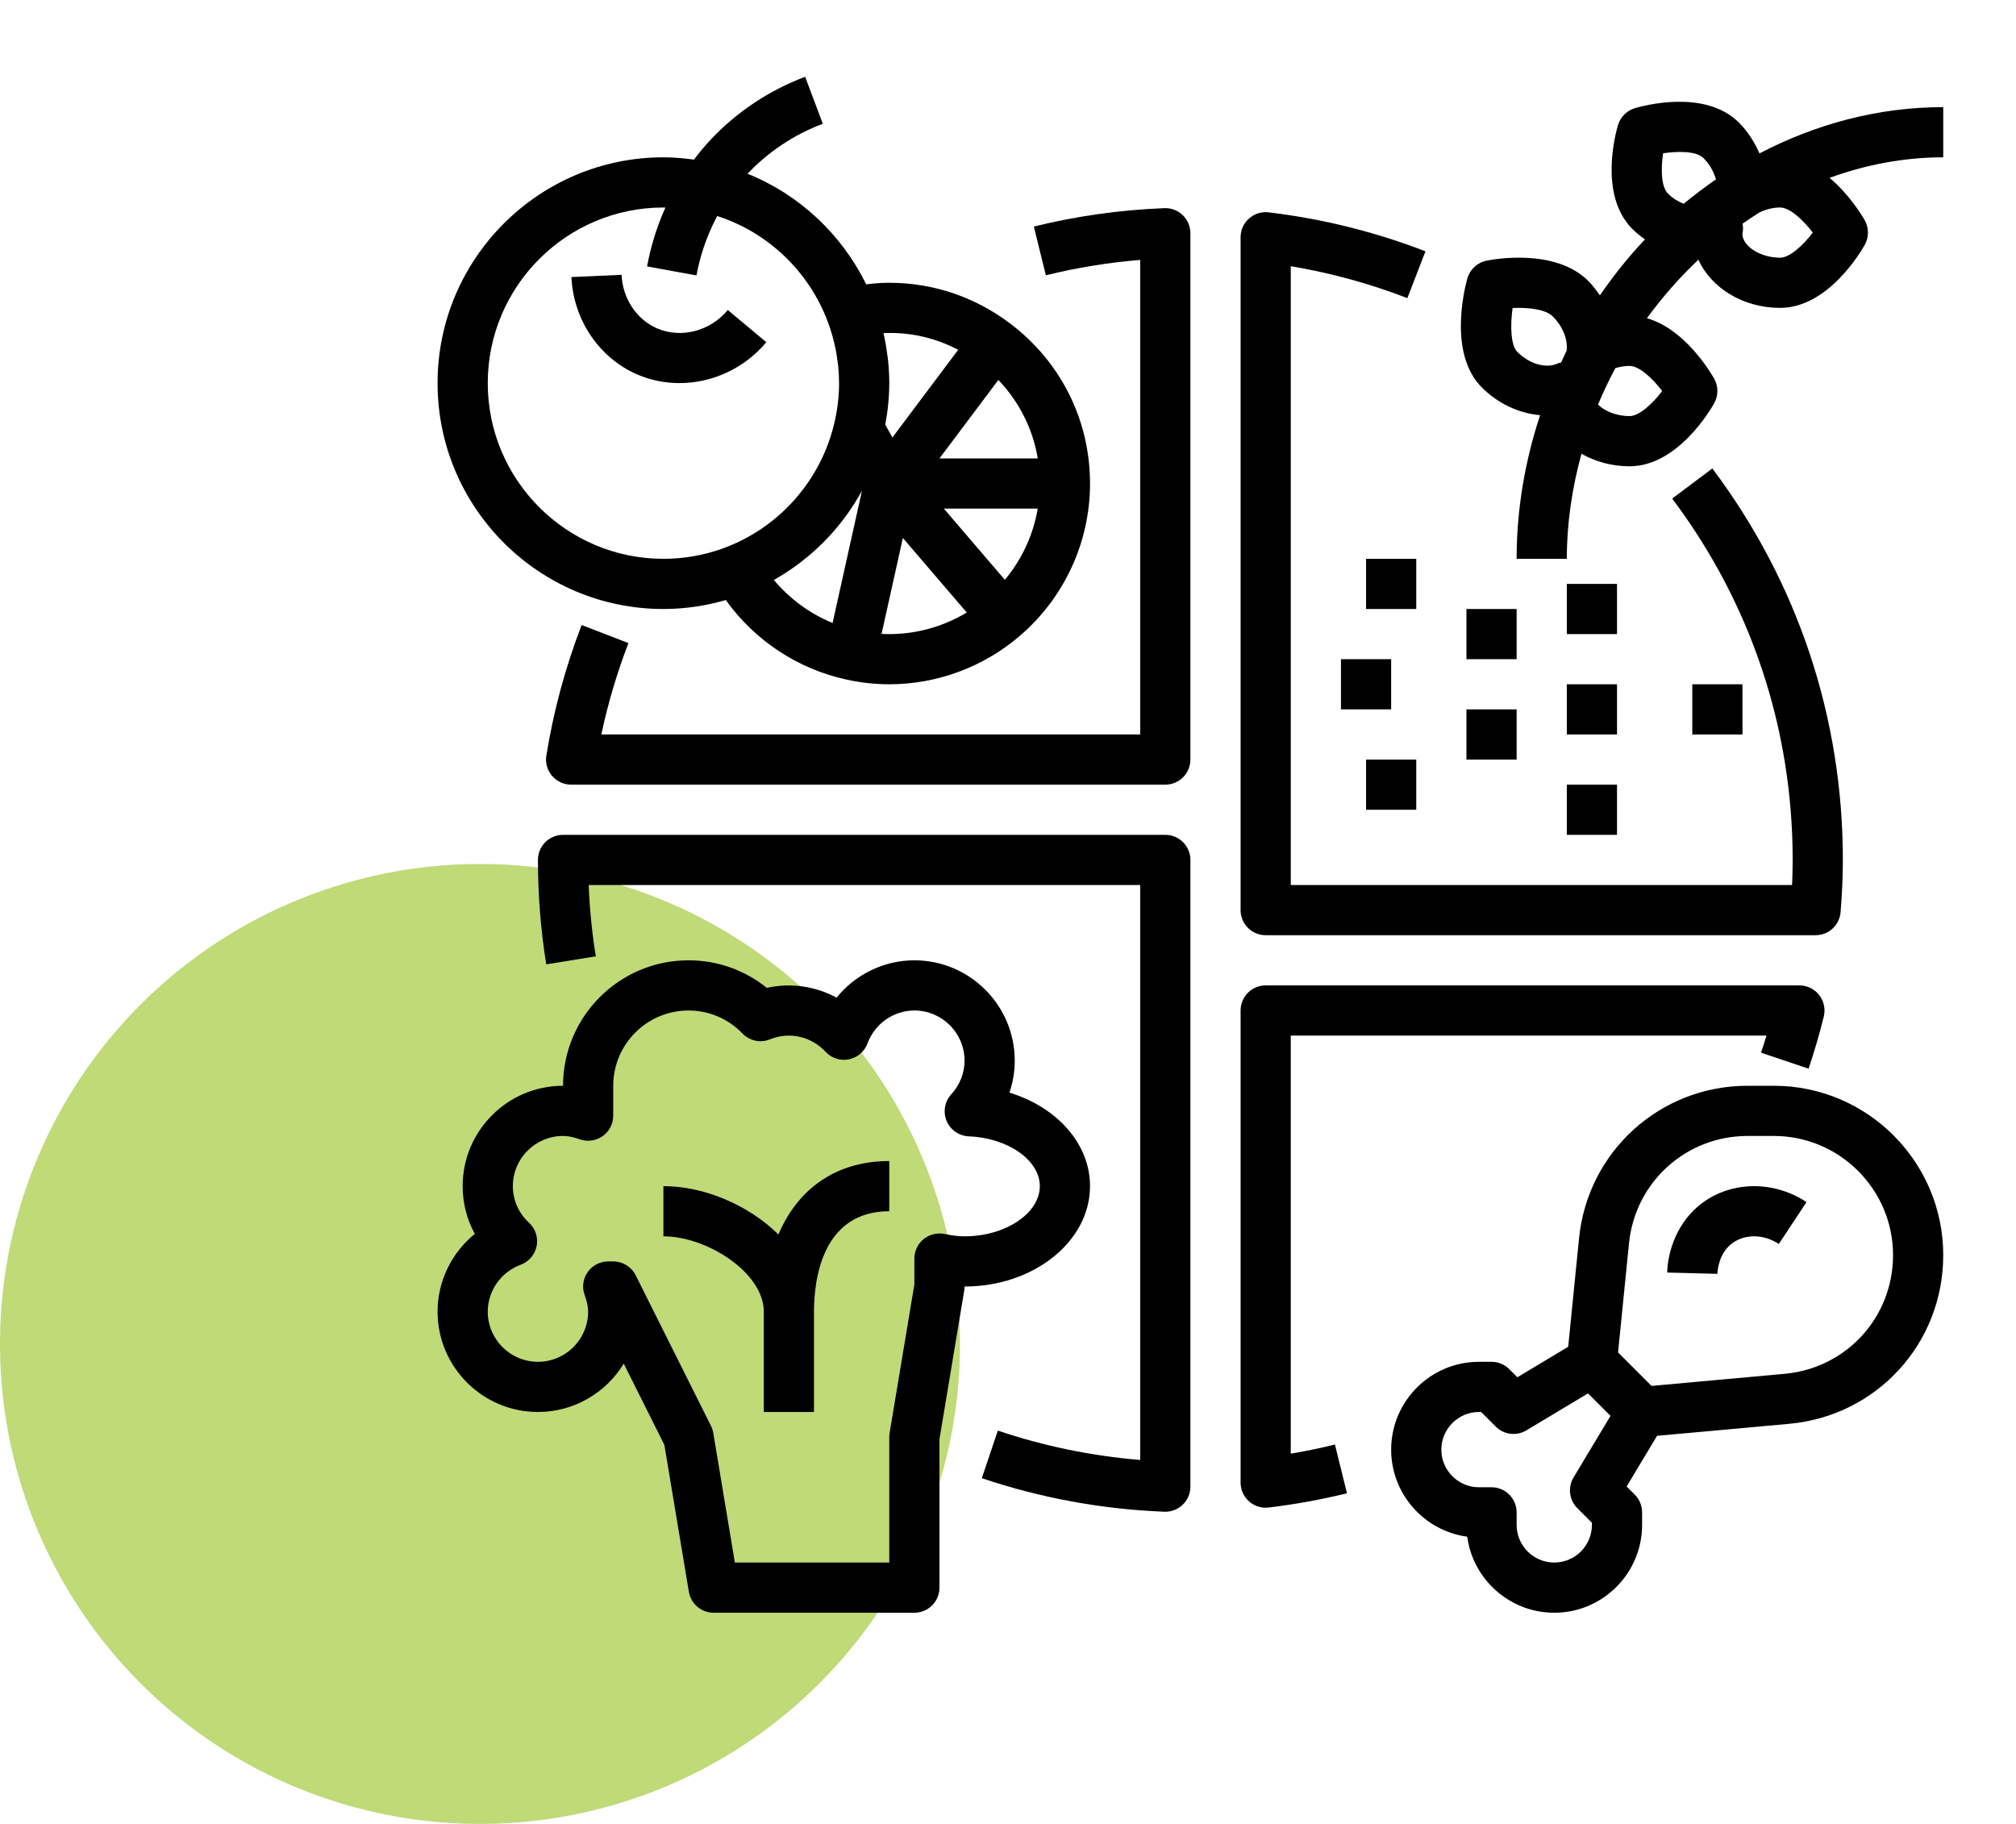 <svg width="105" height="95" viewBox="0 0 105 95" fill="none" xmlns="http://www.w3.org/2000/svg">
<circle cx="25" cy="70" r="25" fill="#95C21D" fill-opacity="0.6"/>
<g clip-path="url(#clip0)" filter="url(#filter0_d)">
<path d="M58.599 7.205C58.344 6.958 57.994 6.826 57.642 6.842C55.348 6.932 53.061 7.254 50.846 7.8L51.472 10.338C53.078 9.942 54.725 9.674 56.386 9.537V34.255H28.32C28.663 32.634 29.137 31.04 29.731 29.496L27.294 28.555C26.448 30.746 25.83 33.033 25.456 35.353C25.395 35.732 25.503 36.116 25.751 36.409C26 36.702 26.363 36.869 26.746 36.869H57.693C58.416 36.869 59 36.283 59 35.562V8.148C59 7.792 58.856 7.452 58.599 7.205Z" fill="black"/>
<path d="M86.184 20.4L84.093 21.969C88.198 27.431 90.368 33.939 90.368 40.79C90.368 41.207 90.358 41.64 90.337 42.097H64.228V9.865C66.305 10.214 68.341 10.771 70.3 11.528L71.243 9.09C68.625 8.079 65.877 7.395 63.078 7.06C62.7 7.016 62.334 7.134 62.054 7.381C61.773 7.628 61.614 7.983 61.614 8.358V43.404C61.614 44.126 62.198 44.711 62.921 44.711H91.561C92.242 44.711 92.809 44.187 92.864 43.509C92.944 42.515 92.982 41.627 92.982 40.79C92.982 33.368 90.631 26.318 86.184 20.4Z" fill="black"/>
<path d="M57.693 39.483H26.325C25.602 39.483 25.018 40.069 25.018 40.79C25.018 42.616 25.163 44.445 25.451 46.227L28.032 45.812C27.835 44.591 27.71 43.347 27.66 42.097H56.386V72.043C53.854 71.834 51.367 71.322 48.971 70.514L48.136 72.992C51.196 74.023 54.393 74.612 57.641 74.738C57.658 74.738 57.675 74.74 57.692 74.74C58.029 74.74 58.354 74.609 58.597 74.375C58.856 74.128 59 73.788 59 73.433V40.79C59 40.069 58.416 39.483 57.693 39.483Z" fill="black"/>
<path d="M91.748 47.827C91.502 47.51 91.123 47.325 90.722 47.325H62.921C62.198 47.325 61.614 47.911 61.614 48.632V73.222C61.614 73.596 61.773 73.951 62.053 74.2C62.295 74.414 62.603 74.529 62.921 74.529C62.972 74.529 63.024 74.526 63.077 74.52C64.444 74.356 65.816 74.107 67.154 73.778L66.528 71.239C65.77 71.426 65 71.586 64.227 71.715V49.939H89.005C88.915 50.237 88.819 50.534 88.72 50.829L91.197 51.664C91.5 50.765 91.768 49.85 91.989 48.946C92.085 48.556 91.996 48.143 91.748 47.827Z" fill="black"/>
<path d="M49.584 12.828C49.583 12.827 49.582 12.827 49.58 12.827C47.752 11.454 45.586 10.729 43.316 10.729C42.923 10.729 42.523 10.759 42.114 10.81C40.839 8.207 38.638 6.14 35.935 5.049C37.012 3.907 38.365 3.006 39.854 2.447L38.935 0C37.057 0.704 35.35 1.844 33.996 3.294C33.682 3.63 33.404 3.971 33.145 4.314C32.622 4.244 32.094 4.194 31.553 4.194C25.066 4.194 19.79 9.472 19.79 15.957C19.79 22.442 25.066 27.72 31.553 27.72C32.681 27.72 33.77 27.552 34.803 27.253C36.297 29.345 38.522 30.828 41.047 31.387C41.048 31.387 41.048 31.389 41.05 31.389C41.808 31.556 42.571 31.641 43.316 31.641C45.804 31.641 48.221 30.744 50.118 29.119C50.119 29.117 50.119 29.117 50.12 29.116C52.44 27.124 53.772 24.233 53.772 21.185C53.772 17.873 52.245 14.828 49.584 12.828ZM31.553 25.106C26.509 25.106 22.404 21.002 22.404 15.957C22.404 10.912 26.509 6.808 31.553 6.808C31.588 6.808 31.621 6.813 31.656 6.813C31.145 7.949 30.86 9.014 30.703 9.877L33.274 10.346C33.43 9.494 33.742 8.396 34.355 7.251C37.012 8.109 39.134 10.15 40.111 12.751C40.204 12.999 40.286 13.249 40.357 13.5C40.366 13.533 40.374 13.565 40.382 13.598C40.443 13.825 40.497 14.053 40.541 14.283C40.559 14.383 40.573 14.486 40.588 14.586C40.614 14.756 40.642 14.926 40.659 15.097C40.685 15.379 40.702 15.667 40.702 15.957C40.702 16.63 40.62 17.328 40.456 18.031C39.511 22.079 35.883 25.106 31.553 25.106ZM40.364 28.447C39.177 27.963 38.13 27.189 37.305 26.207C39.236 25.119 40.833 23.509 41.893 21.561L40.364 28.447ZM51.05 19.878H45.93L48.998 15.79C50.082 16.923 50.793 18.337 51.05 19.878ZM46.906 14.219L45.764 15.742L43.479 18.787L43.108 18.118V18.116C43.173 17.766 43.227 17.412 43.26 17.051C43.296 16.685 43.316 16.319 43.316 15.957C43.316 15.524 43.288 15.098 43.243 14.678C43.236 14.616 43.223 14.556 43.215 14.495C43.168 14.117 43.104 13.744 43.022 13.378C43.021 13.369 43.019 13.36 43.017 13.35C44.418 13.288 45.713 13.599 46.906 14.219ZM42.915 29.017L44.024 24.021L47.352 27.903C46.024 28.702 44.488 29.098 42.915 29.017ZM49.336 26.2L46.159 22.492H51.048C50.817 23.855 50.226 25.135 49.336 26.2Z" fill="black"/>
<path d="M70.763 25.106H68.149V27.72H70.763V25.106Z" fill="black"/>
<path d="M75.991 27.72H73.377V30.334H75.991V27.72Z" fill="black"/>
<path d="M81.219 36.869H78.605V39.483H81.219V36.869Z" fill="black"/>
<path d="M70.763 35.562H68.149V38.176H70.763V35.562Z" fill="black"/>
<path d="M69.456 30.334H66.842V32.948H69.456V30.334Z" fill="black"/>
<path d="M87.754 31.641H85.14V34.255H87.754V31.641Z" fill="black"/>
<path d="M81.219 26.413H78.605V29.027H81.219V26.413Z" fill="black"/>
<path d="M75.991 32.948H73.377V35.562H75.991V32.948Z" fill="black"/>
<path d="M81.219 31.641H78.605V34.255H81.219V31.641Z" fill="black"/>
<path d="M98.21 1.58C94.804 1.58 91.56 2.466 88.64 3.99C88.385 3.41 88.039 2.855 87.567 2.383C85.791 0.608 82.517 1.525 82.148 1.635C81.729 1.762 81.399 2.09 81.272 2.51C81.163 2.877 80.244 6.151 82.021 7.928C82.227 8.132 82.449 8.307 82.675 8.471C81.819 9.37 81.042 10.351 80.326 11.383C80.146 11.121 79.955 10.865 79.725 10.635C78.002 8.914 74.786 9.503 74.424 9.578C73.94 9.676 73.553 10.038 73.421 10.514C73.245 11.158 72.454 14.456 74.179 16.181C75.046 17.045 76.135 17.529 77.213 17.625C76.434 19.989 75.991 22.503 75.991 25.106H78.605C78.605 23.228 78.885 21.396 79.368 19.635C80.09 20.043 80.946 20.287 81.872 20.287C84.371 20.287 86.093 17.341 86.281 17.004C86.502 16.608 86.502 16.125 86.281 15.727C86.116 15.433 84.78 13.146 82.778 12.575C83.581 11.473 84.477 10.453 85.457 9.529C86.124 10.993 87.776 12.036 89.714 12.036C92.213 12.036 93.935 9.09 94.123 8.753C94.344 8.357 94.344 7.873 94.123 7.476C94.01 7.275 93.34 6.143 92.29 5.263C94.176 4.579 96.167 4.194 98.21 4.194V1.58ZM78.602 14.249C78.498 14.454 78.41 14.668 78.311 14.878C78.236 14.897 78.16 14.914 78.09 14.947C77.596 15.17 76.731 15.033 76.029 14.331C75.677 13.98 75.656 12.948 75.78 12.043C76.584 12.006 77.496 12.103 77.877 12.483C78.37 12.976 78.647 13.627 78.6 14.182C78.598 14.204 78.604 14.227 78.602 14.249ZM83.574 16.366C83.066 17.032 82.376 17.673 81.872 17.673C81.201 17.673 80.586 17.42 80.23 17.075C80.5 16.425 80.803 15.793 81.133 15.174C81.368 15.104 81.615 15.059 81.872 15.059C82.377 15.059 83.066 15.701 83.574 16.366ZM84.69 6.616C84.412 6.501 84.131 6.342 83.871 6.08C83.518 5.727 83.497 4.797 83.621 3.984C84.388 3.87 85.349 3.861 85.719 4.231C86.046 4.558 86.265 4.954 86.371 5.346C85.792 5.742 85.233 6.167 84.69 6.616ZM89.714 9.422C88.67 9.422 87.754 8.812 87.751 8.19C87.755 8.166 87.772 8.059 87.775 8.036C87.79 7.905 87.781 7.775 87.758 7.649C88.043 7.449 88.333 7.258 88.626 7.072C88.958 6.911 89.323 6.808 89.714 6.808C90.219 6.808 90.908 7.45 91.416 8.115C90.908 8.78 90.218 9.422 89.714 9.422Z" fill="black"/>
<path d="M49.574 52.91C49.757 52.378 49.851 51.817 49.851 51.246C49.851 48.363 47.506 46.018 44.623 46.018C43.03 46.018 41.546 46.759 40.571 47.963C39.476 47.366 38.166 47.175 36.939 47.455C35.784 46.523 34.362 46.018 32.86 46.018C29.257 46.018 26.325 48.95 26.325 52.553C23.442 52.553 21.097 54.898 21.097 57.781C21.097 58.666 21.317 59.514 21.73 60.268C20.529 61.243 19.79 62.724 19.79 64.316C19.79 67.199 22.135 69.544 25.018 69.544C26.908 69.544 28.569 68.535 29.487 67.027L31.603 71.259L32.878 78.907C32.983 79.537 33.528 80 34.167 80H44.623C45.346 80 45.93 79.415 45.93 78.693V70.96L47.219 63.225C47.23 63.153 47.237 63.081 47.237 63.009C50.84 63.009 53.772 60.664 53.772 57.781C53.772 55.564 52.04 53.661 49.574 52.91ZM47.237 60.395C46.928 60.395 46.607 60.357 46.195 60.272C45.811 60.193 45.41 60.291 45.105 60.539C44.801 60.787 44.623 61.158 44.623 61.552V62.902L43.334 70.637C43.322 70.707 43.316 70.779 43.316 70.851V77.386H35.274L34.15 70.635C34.128 70.507 34.089 70.383 34.03 70.266L30.109 62.423C29.887 61.982 29.434 61.702 28.939 61.702H28.678C28.25 61.702 27.849 61.911 27.606 62.261C27.36 62.613 27.304 63.061 27.452 63.461C27.575 63.796 27.632 64.068 27.632 64.316C27.632 65.758 26.46 66.93 25.018 66.93C23.576 66.93 22.404 65.758 22.404 64.316C22.404 63.234 23.093 62.252 24.119 61.875C24.545 61.716 24.859 61.35 24.949 60.904C25.038 60.458 24.889 59.998 24.555 59.689C24.01 59.185 23.711 58.506 23.711 57.781C23.711 56.339 24.883 55.167 26.325 55.167C26.586 55.167 26.862 55.222 27.189 55.34C27.589 55.483 28.033 55.423 28.384 55.179C28.733 54.934 28.939 54.536 28.939 54.11V52.553C28.939 50.391 30.698 48.632 32.86 48.632C33.925 48.632 34.925 49.058 35.673 49.832C36.043 50.216 36.611 50.336 37.105 50.134C38.121 49.718 39.26 49.989 39.998 50.783C40.307 51.117 40.769 51.266 41.213 51.175C41.659 51.087 42.026 50.772 42.183 50.346C42.56 49.321 43.541 48.632 44.623 48.632C46.065 48.632 47.237 49.804 47.237 51.246C47.237 51.888 46.991 52.51 46.544 52.999C46.2 53.375 46.108 53.915 46.303 54.384C46.498 54.853 46.949 55.167 47.458 55.187C49.497 55.266 51.158 56.431 51.158 57.781C51.158 59.198 49.362 60.395 47.237 60.395Z" fill="black"/>
<path d="M89.389 52.553H88.019C83.468 52.553 79.695 55.968 79.242 60.497L78.677 66.147L76.03 67.735L75.608 67.313C75.364 67.067 75.032 66.93 74.684 66.93H74.031C71.508 66.93 69.456 68.982 69.456 71.505C69.456 73.819 71.184 75.738 73.418 76.039C73.718 78.272 75.637 80 77.951 80C80.474 80 82.526 77.948 82.526 75.426V74.772C82.526 74.426 82.389 74.093 82.143 73.848L81.721 73.426L83.305 70.786L90.188 70.16C94.761 69.744 98.21 65.967 98.21 61.376C98.21 56.511 94.254 52.553 89.389 52.553ZM79.151 74.553L79.912 75.313V75.426C79.912 76.507 79.032 77.386 77.951 77.386C76.871 77.386 75.991 76.507 75.991 75.426V74.772C75.991 74.051 75.407 73.465 74.684 73.465H74.031C72.95 73.465 72.07 72.586 72.07 71.505C72.07 70.424 72.95 69.544 74.031 69.544H74.143L74.904 70.305C75.327 70.73 75.984 70.809 76.501 70.501L79.709 68.576L80.295 69.161L80.88 69.747L78.955 72.956C78.647 73.47 78.728 74.128 79.151 74.553ZM89.951 67.556L83.017 68.186L81.274 66.443L81.844 60.756C82.163 57.569 84.817 55.167 88.019 55.167H89.389C92.811 55.167 95.596 57.952 95.596 61.376C95.596 64.606 93.17 67.263 89.951 67.556Z" fill="black"/>
<path d="M34.907 12.148C33.983 13.255 32.462 13.646 31.208 13.097C30.148 12.632 29.428 11.539 29.373 10.315L26.762 10.431C26.86 12.642 28.193 14.627 30.157 15.49C30.872 15.804 31.632 15.954 32.388 15.954C34.08 15.954 35.762 15.201 36.913 13.824L34.907 12.148Z" fill="black"/>
<path d="M85.671 58.649C84.36 59.616 83.862 61.159 83.833 62.281L86.447 62.349C86.45 62.242 86.494 61.291 87.223 60.754C87.894 60.259 88.866 60.278 89.648 60.793L91.088 58.611C89.396 57.492 87.217 57.508 85.671 58.649Z" fill="black"/>
<path d="M37.543 60.3C35.981 58.757 33.669 57.781 31.553 57.781V60.395C33.835 60.395 36.781 62.297 36.781 64.316V69.544H39.395V64.316C39.395 62.744 39.777 59.088 43.316 59.088V56.474C40.575 56.474 38.565 57.888 37.543 60.3Z" fill="black"/>
</g>
<defs>
<filter id="filter0_d" x="19" y="0" width="86" height="87" filterUnits="userSpaceOnUse" color-interpolation-filters="sRGB">
<feFlood flood-opacity="0" result="BackgroundImageFix"/>
<feColorMatrix in="SourceAlpha" type="matrix" values="0 0 0 0 0 0 0 0 0 0 0 0 0 0 0 0 0 0 127 0"/>
<feOffset dx="3" dy="4"/>
<feGaussianBlur stdDeviation="1.5"/>
<feColorMatrix type="matrix" values="0 0 0 0 0.584 0 0 0 0 0.761 0 0 0 0 0.114 0 0 0 0.5 0"/>
<feBlend mode="normal" in2="BackgroundImageFix" result="effect1_dropShadow"/>
<feBlend mode="normal" in="SourceGraphic" in2="effect1_dropShadow" result="shape"/>
</filter>
<clipPath id="clip0">
<rect width="80" height="80" fill="white" transform="translate(19)"/>
</clipPath>
</defs>
</svg>
